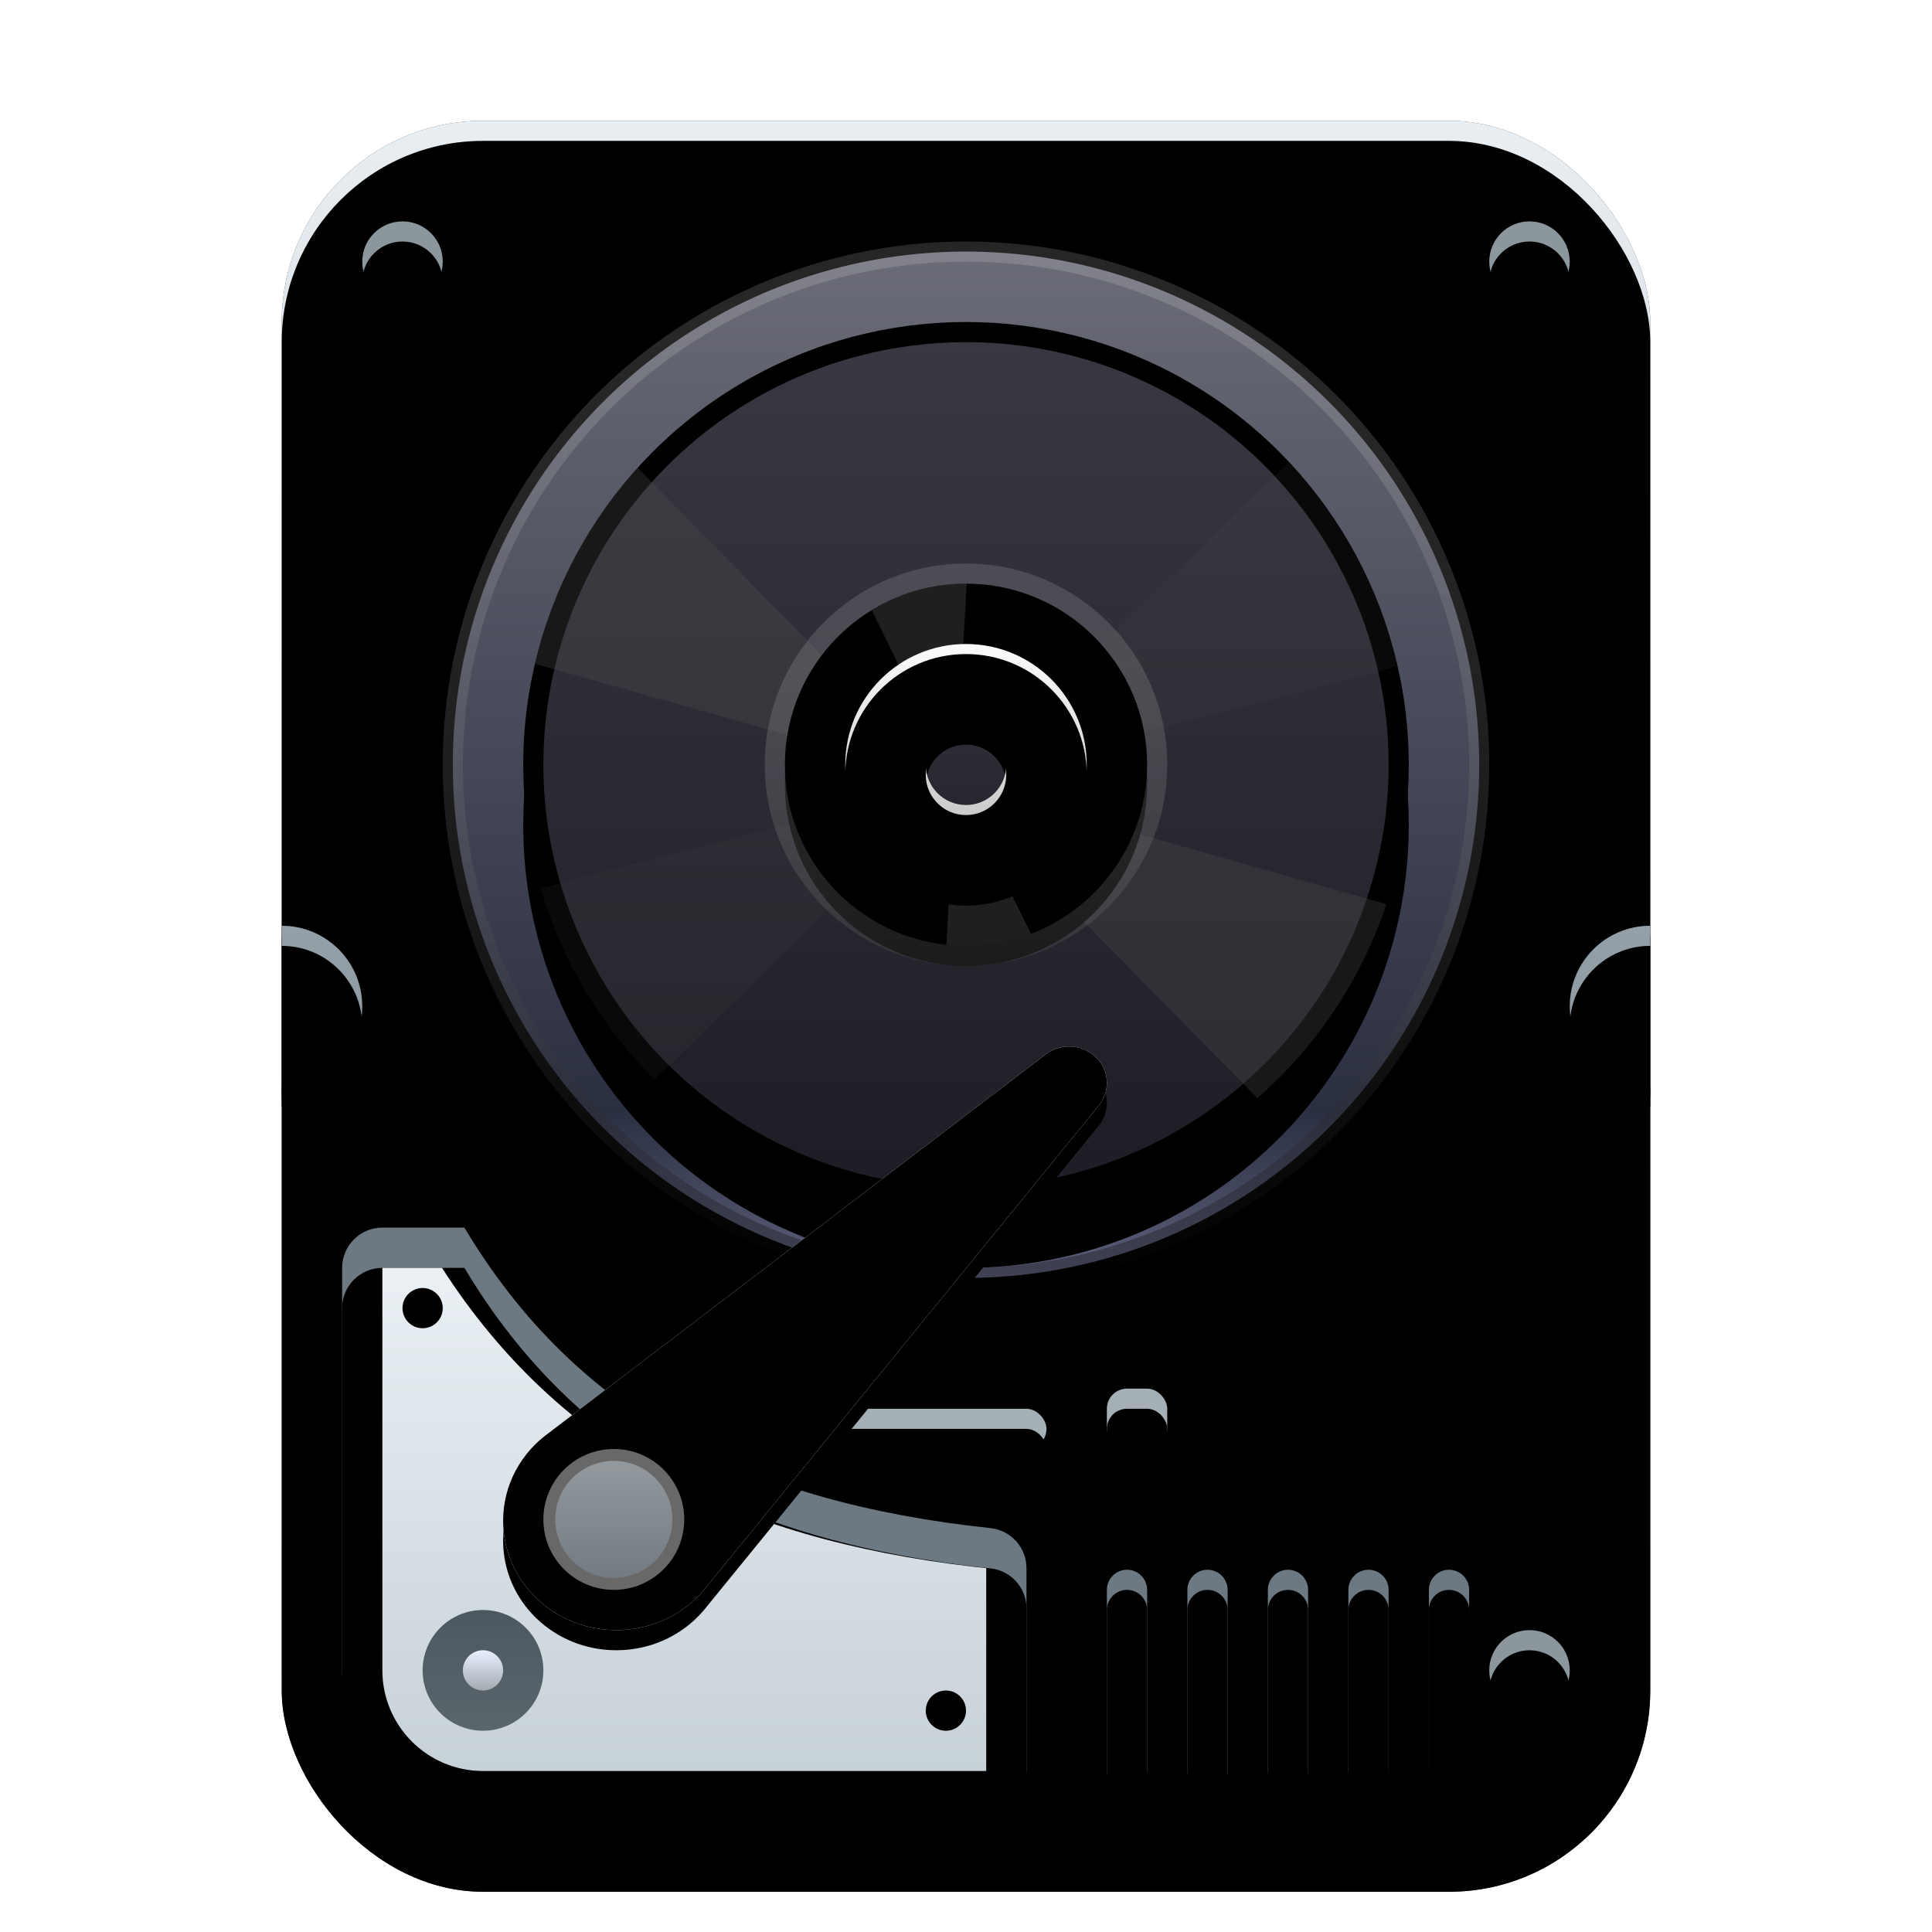 <?xml version="1.0" encoding="UTF-8"?>
<svg width="96px" height="96px" viewBox="0 0 96 96" version="1.1" xmlns="http://www.w3.org/2000/svg" xmlns:xlink="http://www.w3.org/1999/xlink">
    <!-- Generator: Sketch 58 (84663) - https://sketch.com -->
    <title>deepin-diskmanager-96px</title>
    <desc>Created with Sketch.</desc>
    <defs>
        <filter x="-17.6%" y="-13.6%" width="135.3%" height="127.3%" filterUnits="objectBoundingBox" id="filter-1">
            <feOffset dx="0" dy="2" in="SourceAlpha" result="shadowOffsetOuter1"></feOffset>
            <feGaussianBlur stdDeviation="2" in="shadowOffsetOuter1" result="shadowBlurOuter1"></feGaussianBlur>
            <feComposite in="shadowBlurOuter1" in2="SourceAlpha" operator="out" result="shadowBlurOuter1"></feComposite>
            <feColorMatrix values="0 0 0 0 0   0 0 0 0 0   0 0 0 0 0  0 0 0 0.2 0" type="matrix" in="shadowBlurOuter1" result="shadowMatrixOuter1"></feColorMatrix>
            <feMerge>
                <feMergeNode in="shadowMatrixOuter1"></feMergeNode>
                <feMergeNode in="SourceGraphic"></feMergeNode>
            </feMerge>
        </filter>
        <linearGradient x1="50%" y1="0%" x2="50%" y2="100%" id="linearGradient-2">
            <stop stop-color="#E9EEF2" offset="0%"></stop>
            <stop stop-color="#95A5AF" offset="100%"></stop>
        </linearGradient>
        <rect id="path-3" x="0" y="0" width="68" height="87" rx="10"></rect>
        <filter x="-0.7%" y="-0.6%" width="101.5%" height="101.1%" filterUnits="objectBoundingBox" id="filter-4">
            <feOffset dx="0" dy="1" in="SourceAlpha" result="shadowOffsetInner1"></feOffset>
            <feComposite in="shadowOffsetInner1" in2="SourceAlpha" operator="arithmetic" k2="-1" k3="1" result="shadowInnerInner1"></feComposite>
            <feColorMatrix values="0 0 0 0 1   0 0 0 0 1   0 0 0 0 1  0 0 0 0.25 0" type="matrix" in="shadowInnerInner1"></feColorMatrix>
        </filter>
        <linearGradient x1="50%" y1="0%" x2="50%" y2="100%" id="linearGradient-5">
            <stop stop-color="#94A0A9" offset="0%"></stop>
            <stop stop-color="#8C979D" offset="100%"></stop>
        </linearGradient>
        <path d="M68,40 L68,48 L68,48 C65.791,48 64,46.209 64,44 C64,41.791 65.791,40 68,40 Z" id="path-6"></path>
        <filter x="-6.2%" y="-3.1%" width="112.5%" height="112.5%" filterUnits="objectBoundingBox" id="filter-7">
            <feOffset dx="0" dy="0.5" in="SourceAlpha" result="shadowOffsetOuter1"></feOffset>
            <feColorMatrix values="0 0 0 0 1   0 0 0 0 1   0 0 0 0 1  0 0 0 0.5 0" type="matrix" in="shadowOffsetOuter1"></feColorMatrix>
        </filter>
        <filter x="-25.0%" y="-12.5%" width="150.0%" height="131.2%" filterUnits="objectBoundingBox" id="filter-8">
            <feGaussianBlur stdDeviation="0.5" in="SourceAlpha" result="shadowBlurInner1"></feGaussianBlur>
            <feOffset dx="0" dy="1" in="shadowBlurInner1" result="shadowOffsetInner1"></feOffset>
            <feComposite in="shadowOffsetInner1" in2="SourceAlpha" operator="arithmetic" k2="-1" k3="1" result="shadowInnerInner1"></feComposite>
            <feColorMatrix values="0 0 0 0 0   0 0 0 0 0   0 0 0 0 0  0 0 0 0.2 0" type="matrix" in="shadowInnerInner1"></feColorMatrix>
        </filter>
        <path d="M4,40 L4,48 L4,48 C1.791,48 0,46.209 0,44 C0,41.791 1.791,40 4,40 Z" id="path-9"></path>
        <filter x="-6.2%" y="-3.1%" width="112.5%" height="112.5%" filterUnits="objectBoundingBox" id="filter-10">
            <feOffset dx="0" dy="0.5" in="SourceAlpha" result="shadowOffsetOuter1"></feOffset>
            <feColorMatrix values="0 0 0 0 1   0 0 0 0 1   0 0 0 0 1  0 0 0 0.5 0" type="matrix" in="shadowOffsetOuter1"></feColorMatrix>
        </filter>
        <filter x="-25.0%" y="-12.5%" width="150.0%" height="131.2%" filterUnits="objectBoundingBox" id="filter-11">
            <feGaussianBlur stdDeviation="0.5" in="SourceAlpha" result="shadowBlurInner1"></feGaussianBlur>
            <feOffset dx="0" dy="1" in="shadowBlurInner1" result="shadowOffsetInner1"></feOffset>
            <feComposite in="shadowOffsetInner1" in2="SourceAlpha" operator="arithmetic" k2="-1" k3="1" result="shadowInnerInner1"></feComposite>
            <feColorMatrix values="0 0 0 0 0   0 0 0 0 0   0 0 0 0 0  0 0 0 0.2 0" type="matrix" in="shadowInnerInner1"></feColorMatrix>
        </filter>
        <circle id="path-12" cx="62" cy="77" r="2"></circle>
        <filter x="-6.2%" y="-6.2%" width="112.5%" height="125.0%" filterUnits="objectBoundingBox" id="filter-13">
            <feOffset dx="0" dy="0.5" in="SourceAlpha" result="shadowOffsetOuter1"></feOffset>
            <feColorMatrix values="0 0 0 0 1   0 0 0 0 1   0 0 0 0 1  0 0 0 0.5 0" type="matrix" in="shadowOffsetOuter1"></feColorMatrix>
        </filter>
        <filter x="-37.5%" y="-37.5%" width="175.0%" height="187.5%" filterUnits="objectBoundingBox" id="filter-14">
            <feGaussianBlur stdDeviation="1" in="SourceAlpha" result="shadowBlurInner1"></feGaussianBlur>
            <feOffset dx="0" dy="1" in="shadowBlurInner1" result="shadowOffsetInner1"></feOffset>
            <feComposite in="shadowOffsetInner1" in2="SourceAlpha" operator="arithmetic" k2="-1" k3="1" result="shadowInnerInner1"></feComposite>
            <feColorMatrix values="0 0 0 0 0   0 0 0 0 0   0 0 0 0 0  0 0 0 0.2 0" type="matrix" in="shadowInnerInner1"></feColorMatrix>
        </filter>
        <circle id="path-15" cx="62" cy="7" r="2"></circle>
        <filter x="-6.2%" y="-6.2%" width="112.5%" height="125.0%" filterUnits="objectBoundingBox" id="filter-16">
            <feOffset dx="0" dy="0.5" in="SourceAlpha" result="shadowOffsetOuter1"></feOffset>
            <feColorMatrix values="0 0 0 0 1   0 0 0 0 1   0 0 0 0 1  0 0 0 0.5 0" type="matrix" in="shadowOffsetOuter1"></feColorMatrix>
        </filter>
        <filter x="-37.5%" y="-37.5%" width="175.0%" height="187.5%" filterUnits="objectBoundingBox" id="filter-17">
            <feGaussianBlur stdDeviation="1" in="SourceAlpha" result="shadowBlurInner1"></feGaussianBlur>
            <feOffset dx="0" dy="1" in="shadowBlurInner1" result="shadowOffsetInner1"></feOffset>
            <feComposite in="shadowOffsetInner1" in2="SourceAlpha" operator="arithmetic" k2="-1" k3="1" result="shadowInnerInner1"></feComposite>
            <feColorMatrix values="0 0 0 0 0   0 0 0 0 0   0 0 0 0 0  0 0 0 0.2 0" type="matrix" in="shadowInnerInner1"></feColorMatrix>
        </filter>
        <circle id="path-18" cx="6" cy="7" r="2"></circle>
        <filter x="-6.2%" y="-6.2%" width="112.5%" height="125.0%" filterUnits="objectBoundingBox" id="filter-19">
            <feOffset dx="0" dy="0.5" in="SourceAlpha" result="shadowOffsetOuter1"></feOffset>
            <feColorMatrix values="0 0 0 0 1   0 0 0 0 1   0 0 0 0 1  0 0 0 0.5 0" type="matrix" in="shadowOffsetOuter1"></feColorMatrix>
        </filter>
        <filter x="-37.5%" y="-37.5%" width="175.0%" height="187.5%" filterUnits="objectBoundingBox" id="filter-20">
            <feGaussianBlur stdDeviation="1" in="SourceAlpha" result="shadowBlurInner1"></feGaussianBlur>
            <feOffset dx="0" dy="1" in="shadowBlurInner1" result="shadowOffsetInner1"></feOffset>
            <feComposite in="shadowOffsetInner1" in2="SourceAlpha" operator="arithmetic" k2="-1" k3="1" result="shadowInnerInner1"></feComposite>
            <feColorMatrix values="0 0 0 0 0   0 0 0 0 0   0 0 0 0 0  0 0 0 0.2 0" type="matrix" in="shadowInnerInner1"></feColorMatrix>
        </filter>
        <path d="M3,57 L3,77 C3,80.866 6.134,84 10,84 L35.005,84 C36.109,84 37.005,83.105 37.005,82 L37.005,71.92 C37.005,70.897 36.233,70.039 35.215,69.931 C29.167,69.29 24.095,67.863 20,65.649 C15.507,63.221 11.866,59.671 9.076,55 L5,55 C3.895,55 3,55.895 3,57 Z" id="path-21"></path>
        <filter x="-7.4%" y="-8.6%" width="114.7%" height="117.2%" filterUnits="objectBoundingBox" id="filter-22">
            <feGaussianBlur stdDeviation="1.5" in="SourceAlpha" result="shadowBlurInner1"></feGaussianBlur>
            <feOffset dx="0" dy="2" in="shadowBlurInner1" result="shadowOffsetInner1"></feOffset>
            <feComposite in="shadowOffsetInner1" in2="SourceAlpha" operator="arithmetic" k2="-1" k3="1" result="shadowInnerInner1"></feComposite>
            <feColorMatrix values="0 0 0 0 0   0 0 0 0 0   0 0 0 0 0  0 0 0 0.2 0" type="matrix" in="shadowInnerInner1"></feColorMatrix>
        </filter>
        <linearGradient x1="50%" y1="0%" x2="50%" y2="100%" id="linearGradient-23">
            <stop stop-color="#EAF0F4" offset="0%"></stop>
            <stop stop-color="#C7D1D8" offset="100%"></stop>
        </linearGradient>
        <path d="M7.963,57 C10.852,61.5 14.553,64.979 19.049,67.409 C23.23,69.669 28.319,71.141 34.309,71.843 L35.005,71.92 L35.005,82 L10,82 C7.239,82 5,79.761 5,77 L5,57 L7.963,57 Z M33,78 C32.448,78 32,78.448 32,79 C32,79.552 32.448,80 33,80 C33.552,80 34,79.552 34,79 C34,78.448 33.552,78 33,78 Z M7,58 C6.448,58 6,58.448 6,59 C6,59.552 6.448,60 7,60 C7.552,60 8,59.552 8,59 C8,58.448 7.552,58 7,58 Z" id="path-24"></path>
        <filter x="-11.7%" y="-10.0%" width="123.3%" height="128.0%" filterUnits="objectBoundingBox" id="filter-25">
            <feOffset dx="0" dy="1" in="SourceAlpha" result="shadowOffsetOuter1"></feOffset>
            <feGaussianBlur stdDeviation="1" in="shadowOffsetOuter1" result="shadowBlurOuter1"></feGaussianBlur>
            <feColorMatrix values="0 0 0 0 0   0 0 0 0 0   0 0 0 0 0  0 0 0 0.276 0" type="matrix" in="shadowBlurOuter1"></feColorMatrix>
        </filter>
        <rect id="path-26" x="41" y="63" width="3" height="3" rx="1"></rect>
        <filter x="-8.3%" y="-8.3%" width="116.7%" height="133.3%" filterUnits="objectBoundingBox" id="filter-27">
            <feOffset dx="0" dy="0.5" in="SourceAlpha" result="shadowOffsetOuter1"></feOffset>
            <feColorMatrix values="0 0 0 0 1   0 0 0 0 1   0 0 0 0 1  0 0 0 0.5 0" type="matrix" in="shadowOffsetOuter1"></feColorMatrix>
        </filter>
        <filter x="-50.0%" y="-50.0%" width="200.0%" height="216.7%" filterUnits="objectBoundingBox" id="filter-28">
            <feGaussianBlur stdDeviation="1" in="SourceAlpha" result="shadowBlurInner1"></feGaussianBlur>
            <feOffset dx="0" dy="1" in="shadowBlurInner1" result="shadowOffsetInner1"></feOffset>
            <feComposite in="shadowOffsetInner1" in2="SourceAlpha" operator="arithmetic" k2="-1" k3="1" result="shadowInnerInner1"></feComposite>
            <feColorMatrix values="0 0 0 0 0   0 0 0 0 0   0 0 0 0 0  0 0 0 0.2 0" type="matrix" in="shadowInnerInner1"></feColorMatrix>
        </filter>
        <rect id="path-29" x="19" y="64" width="19" height="2" rx="1"></rect>
        <filter x="-1.3%" y="-12.5%" width="102.6%" height="150.0%" filterUnits="objectBoundingBox" id="filter-30">
            <feOffset dx="0" dy="0.5" in="SourceAlpha" result="shadowOffsetOuter1"></feOffset>
            <feColorMatrix values="0 0 0 0 1   0 0 0 0 1   0 0 0 0 1  0 0 0 0.5 0" type="matrix" in="shadowOffsetOuter1"></feColorMatrix>
        </filter>
        <filter x="-5.3%" y="-50.0%" width="110.5%" height="225.0%" filterUnits="objectBoundingBox" id="filter-31">
            <feGaussianBlur stdDeviation="0.5" in="SourceAlpha" result="shadowBlurInner1"></feGaussianBlur>
            <feOffset dx="0" dy="1" in="shadowBlurInner1" result="shadowOffsetInner1"></feOffset>
            <feComposite in="shadowOffsetInner1" in2="SourceAlpha" operator="arithmetic" k2="-1" k3="1" result="shadowInnerInner1"></feComposite>
            <feColorMatrix values="0 0 0 0 0   0 0 0 0 0   0 0 0 0 0  0 0 0 0.2 0" type="matrix" in="shadowInnerInner1"></feColorMatrix>
        </filter>
        <linearGradient x1="50%" y1="0%" x2="50%" y2="99.448%" id="linearGradient-32">
            <stop stop-color="#4C5860" offset="0%"></stop>
            <stop stop-color="#5A656C" offset="100%"></stop>
        </linearGradient>
        <linearGradient x1="50%" y1="1.833%" x2="50%" y2="100%" id="linearGradient-33">
            <stop stop-color="#A5ABB2" offset="0%"></stop>
            <stop stop-color="#EAF0FF" offset="100%"></stop>
        </linearGradient>
        <path d="M42,72 C42.552,72 43,72.448 43,73 L43,82 C43,82.552 42.552,83 42,83 C41.448,83 41,82.552 41,82 L41,73 C41,72.448 41.448,72 42,72 Z M46,72 C46.552,72 47,72.448 47,73 L47,82 C47,82.552 46.552,83 46,83 C45.448,83 45,82.552 45,82 L45,73 C45,72.448 45.448,72 46,72 Z M50,72 C50.552,72 51,72.448 51,73 L51,82 C51,82.552 50.552,83 50,83 C49.448,83 49,82.552 49,82 L49,73 C49,72.448 49.448,72 50,72 Z M54,72 C54.552,72 55,72.448 55,73 L55,82 C55,82.552 54.552,83 54,83 C53.448,83 53,82.552 53,82 L53,73 C53,72.448 53.448,72 54,72 Z M58,72 C58.552,72 59,72.448 59,73 L59,82 C59,82.552 58.552,83 58,83 C57.448,83 57,82.552 57,82 L57,73 C57,72.448 57.448,72 58,72 Z" id="path-34"></path>
        <filter x="-1.4%" y="-2.3%" width="102.8%" height="109.1%" filterUnits="objectBoundingBox" id="filter-35">
            <feOffset dx="0" dy="0.5" in="SourceAlpha" result="shadowOffsetOuter1"></feOffset>
            <feColorMatrix values="0 0 0 0 1   0 0 0 0 1   0 0 0 0 1  0 0 0 0.5 0" type="matrix" in="shadowOffsetOuter1"></feColorMatrix>
        </filter>
        <filter x="-5.6%" y="-9.1%" width="111.1%" height="122.7%" filterUnits="objectBoundingBox" id="filter-36">
            <feGaussianBlur stdDeviation="0.5" in="SourceAlpha" result="shadowBlurInner1"></feGaussianBlur>
            <feOffset dx="0" dy="1" in="shadowBlurInner1" result="shadowOffsetInner1"></feOffset>
            <feComposite in="shadowOffsetInner1" in2="SourceAlpha" operator="arithmetic" k2="-1" k3="1" result="shadowInnerInner1"></feComposite>
            <feColorMatrix values="0 0 0 0 0   0 0 0 0 0   0 0 0 0 0  0 0 0 0.2 0" type="matrix" in="shadowInnerInner1"></feColorMatrix>
        </filter>
        <linearGradient x1="51.761%" y1="0%" x2="51.761%" y2="100%" id="linearGradient-37">
            <stop stop-color="#6B6C77" offset="0%"></stop>
            <stop stop-color="#2B2F42" offset="83.506%"></stop>
            <stop stop-color="#5F627C" offset="100%"></stop>
        </linearGradient>
        <linearGradient x1="50%" y1="0%" x2="50%" y2="100%" id="linearGradient-38">
            <stop stop-color="#FFFFFF" stop-opacity="0.15" offset="0%"></stop>
            <stop stop-color="#000000" stop-opacity="0.328" offset="100%"></stop>
        </linearGradient>
        <circle id="path-39" cx="26" cy="26" r="26"></circle>
        <filter x="-10.6%" y="-6.7%" width="121.2%" height="121.2%" filterUnits="objectBoundingBox" id="filter-40">
            <feOffset dx="0" dy="2" in="SourceAlpha" result="shadowOffsetOuter1"></feOffset>
            <feGaussianBlur stdDeviation="1.5" in="shadowOffsetOuter1" result="shadowBlurOuter1"></feGaussianBlur>
            <feComposite in="shadowBlurOuter1" in2="SourceAlpha" operator="out" result="shadowBlurOuter1"></feComposite>
            <feColorMatrix values="0 0 0 0 0   0 0 0 0 0   0 0 0 0 0  0 0 0 0.272 0" type="matrix" in="shadowBlurOuter1"></feColorMatrix>
        </filter>
        <linearGradient x1="50%" y1="0%" x2="50%" y2="100%" id="linearGradient-41">
            <stop stop-color="#393741" offset="0%"></stop>
            <stop stop-color="#1F1C25" offset="100%"></stop>
        </linearGradient>
        <circle id="path-42" cx="22" cy="22" r="22"></circle>
        <filter x="-13.6%" y="-6.8%" width="127.3%" height="127.3%" filterUnits="objectBoundingBox" id="filter-43">
            <feOffset dx="0" dy="3" in="SourceAlpha" result="shadowOffsetOuter1"></feOffset>
            <feGaussianBlur stdDeviation="1.5" in="shadowOffsetOuter1" result="shadowBlurOuter1"></feGaussianBlur>
            <feComposite in="shadowBlurOuter1" in2="SourceAlpha" operator="out" result="shadowBlurOuter1"></feComposite>
            <feColorMatrix values="0 0 0 0 0   0 0 0 0 0   0 0 0 0 0  0 0 0 0.3 0" type="matrix" in="shadowBlurOuter1"></feColorMatrix>
        </filter>
        <linearGradient x1="50%" y1="0%" x2="50%" y2="100%" id="linearGradient-44">
            <stop stop-color="#E5E5E5" stop-opacity="0.15" offset="0%"></stop>
            <stop stop-color="#565656" stop-opacity="0.328" offset="100%"></stop>
        </linearGradient>
        <circle id="path-45" cx="9" cy="9" r="9"></circle>
        <filter x="-11.1%" y="-11.1%" width="122.2%" height="127.8%" filterUnits="objectBoundingBox" id="filter-46">
            <feOffset dx="0" dy="1" in="SourceAlpha" result="shadowOffsetOuter1"></feOffset>
            <feGaussianBlur stdDeviation="0.5" in="shadowOffsetOuter1" result="shadowBlurOuter1"></feGaussianBlur>
            <feComposite in="shadowBlurOuter1" in2="SourceAlpha" operator="out" result="shadowBlurOuter1"></feComposite>
            <feColorMatrix values="0 0 0 0 0   0 0 0 0 0   0 0 0 0 0  0 0 0 0.3 0" type="matrix" in="shadowBlurOuter1"></feColorMatrix>
        </filter>
        <linearGradient x1="50%" y1="0%" x2="50%" y2="100%" id="linearGradient-47">
            <stop stop-color="#FBFBFB" offset="0%"></stop>
            <stop stop-color="#B7B7B7" offset="100%"></stop>
        </linearGradient>
        <path d="M26,20 C29.314,20 32,22.686 32,26 C32,29.314 29.314,32 26,32 C22.686,32 20,29.314 20,26 C20,22.686 22.686,20 26,20 Z M26,24 C24.895,24 24,24.895 24,26 C24,27.105 24.895,28 26,28 C27.105,28 28,27.105 28,26 C28,24.895 27.105,24 26,24 Z" id="path-48"></path>
        <filter x="-16.7%" y="-8.3%" width="133.3%" height="133.3%" filterUnits="objectBoundingBox" id="filter-49">
            <feOffset dx="0" dy="1" in="SourceAlpha" result="shadowOffsetOuter1"></feOffset>
            <feGaussianBlur stdDeviation="0.5" in="shadowOffsetOuter1" result="shadowBlurOuter1"></feGaussianBlur>
            <feColorMatrix values="0 0 0 0 0   0 0 0 0 0   0 0 0 0 0  0 0 0 0.3 0" type="matrix" in="shadowBlurOuter1"></feColorMatrix>
        </filter>
        <filter x="-10.4%" y="-2.1%" width="120.8%" height="120.8%" filterUnits="objectBoundingBox" id="filter-50">
            <feOffset dx="0" dy="0.5" in="SourceAlpha" result="shadowOffsetInner1"></feOffset>
            <feComposite in="shadowOffsetInner1" in2="SourceAlpha" operator="arithmetic" k2="-1" k3="1" result="shadowInnerInner1"></feComposite>
            <feColorMatrix values="0 0 0 0 1   0 0 0 0 1   0 0 0 0 1  0 0 0 0.5 0" type="matrix" in="shadowInnerInner1"></feColorMatrix>
        </filter>
        <linearGradient x1="97.247%" y1="5.672%" x2="6.271%" y2="90.467%" id="linearGradient-51">
            <stop stop-color="#F7F9FB" offset="0%"></stop>
            <stop stop-color="#ECF1F6" offset="100%"></stop>
        </linearGradient>
        <path d="M10.151,26.791 L29.555,2.984 C29.832,2.666 30,2.257 30,1.811 C30,0.812 29.16,0 28.124,0 C27.663,0 27.24,0.159 26.913,0.43 L2.285,19.189 C0.898,20.179 0,21.77 0,23.562 C0,26.568 2.519,29 5.625,29 C7.482,29 9.127,28.132 10.151,26.791 Z" id="path-52"></path>
        <filter x="-6.7%" y="-3.4%" width="113.3%" height="113.8%" filterUnits="objectBoundingBox" id="filter-53">
            <feOffset dx="0" dy="1" in="SourceAlpha" result="shadowOffsetOuter1"></feOffset>
            <feGaussianBlur stdDeviation="0.5" in="shadowOffsetOuter1" result="shadowBlurOuter1"></feGaussianBlur>
            <feColorMatrix values="0 0 0 0 0   0 0 0 0 0   0 0 0 0 0  0 0 0 0.3 0" type="matrix" in="shadowBlurOuter1"></feColorMatrix>
        </filter>
        <filter x="-3.3%" y="0.0%" width="106.7%" height="106.9%" filterUnits="objectBoundingBox" id="filter-54">
            <feOffset dx="0" dy="0" in="SourceAlpha" result="shadowOffsetInner1"></feOffset>
            <feComposite in="shadowOffsetInner1" in2="SourceAlpha" operator="arithmetic" k2="-1" k3="1" result="shadowInnerInner1"></feComposite>
            <feColorMatrix values="0 0 0 0 1   0 0 0 0 1   0 0 0 0 1  0 0 0 0.942 0" type="matrix" in="shadowInnerInner1"></feColorMatrix>
        </filter>
        <linearGradient x1="50%" y1="0%" x2="50%" y2="97.679%" id="linearGradient-55">
            <stop stop-color="#959B9F" offset="0%"></stop>
            <stop stop-color="#727A81" offset="100%"></stop>
        </linearGradient>
    </defs>
    <g id="deepin-diskmanager-96px" stroke="none" stroke-width="1" fill="none" fill-rule="evenodd">
        <g id="编组" filter="url(#filter-1)" transform="translate(14, 4)">
            <rect id="矩形" fill="#424F59" x="4.54747351e-13" y="0" width="68" height="88" rx="10"></rect>
            <g id="矩形备份">
                <use fill="url(#linearGradient-2)" fill-rule="evenodd" xlink:href="#path-3"></use>
                <use fill="black" fill-opacity="1" filter="url(#filter-4)" xlink:href="#path-3"></use>
            </g>
            <g id="形状结合">
                <use fill="black" fill-opacity="1" filter="url(#filter-7)" xlink:href="#path-6"></use>
                <use fill="url(#linearGradient-5)" fill-rule="evenodd" xlink:href="#path-6"></use>
                <use fill="black" fill-opacity="1" filter="url(#filter-8)" xlink:href="#path-6"></use>
            </g>
            <g id="形状结合备份" transform="translate(2, 44) scale(-1, 1) translate(-2, -44) ">
                <use fill="black" fill-opacity="1" filter="url(#filter-10)" xlink:href="#path-9"></use>
                <use fill="url(#linearGradient-5)" fill-rule="evenodd" xlink:href="#path-9"></use>
                <use fill="black" fill-opacity="1" filter="url(#filter-11)" xlink:href="#path-9"></use>
            </g>
            <g id="椭圆形备份-7">
                <use fill="black" fill-opacity="1" filter="url(#filter-13)" xlink:href="#path-12"></use>
                <use fill="#8C969D" fill-rule="evenodd" xlink:href="#path-12"></use>
                <use fill="black" fill-opacity="1" filter="url(#filter-14)" xlink:href="#path-12"></use>
            </g>
            <g id="椭圆形备份-8">
                <use fill="black" fill-opacity="1" filter="url(#filter-16)" xlink:href="#path-15"></use>
                <use fill="#8C969D" fill-rule="evenodd" xlink:href="#path-15"></use>
                <use fill="black" fill-opacity="1" filter="url(#filter-17)" xlink:href="#path-15"></use>
            </g>
            <g id="椭圆形备份-9">
                <use fill="black" fill-opacity="1" filter="url(#filter-19)" xlink:href="#path-18"></use>
                <use fill="#8C969D" fill-rule="evenodd" xlink:href="#path-18"></use>
                <use fill="black" fill-opacity="1" filter="url(#filter-20)" xlink:href="#path-18"></use>
            </g>
            <g id="路径">
                <use fill="#6C7982" fill-rule="evenodd" xlink:href="#path-21"></use>
                <use fill="black" fill-opacity="1" filter="url(#filter-22)" xlink:href="#path-21"></use>
            </g>
            <g id="形状结合" fill-rule="nonzero">
                <use fill="black" fill-opacity="1" filter="url(#filter-25)" xlink:href="#path-24"></use>
                <use fill="url(#linearGradient-23)" xlink:href="#path-24"></use>
            </g>
            <g id="矩形备份-2">
                <use fill="black" fill-opacity="1" filter="url(#filter-27)" xlink:href="#path-26"></use>
                <use fill="#A4AFB6" fill-rule="evenodd" xlink:href="#path-26"></use>
                <use fill="black" fill-opacity="1" filter="url(#filter-28)" xlink:href="#path-26"></use>
            </g>
            <g id="矩形">
                <use fill="black" fill-opacity="1" filter="url(#filter-30)" xlink:href="#path-29"></use>
                <use fill="#A4AFB6" fill-rule="evenodd" xlink:href="#path-29"></use>
                <use fill="black" fill-opacity="1" filter="url(#filter-31)" xlink:href="#path-29"></use>
            </g>
            <g id="编组-4" transform="translate(7, 74)" fill-rule="nonzero">
                <path d="M6,3.001 C6,4.658 4.656,6 3,6 C1.344,6 0,4.658 0,3.001 C0,1.344 1.344,0 3,0 C4.656,0 6,1.344 6,3.001 Z" id="Shape" fill="url(#linearGradient-32)"></path>
                <path d="M4,3 C4,3.553 3.552,4 3,4 C2.448,4 2,3.553 2,3 C2,2.448 2.448,2 3,2 C3.552,2 4,2.448 4,3 Z" id="Shape" fill="url(#linearGradient-33)" transform="translate(3, 3) rotate(-180) translate(-3, -3) "></path>
            </g>
            <g id="形状结合">
                <use fill="black" fill-opacity="1" filter="url(#filter-35)" xlink:href="#path-34"></use>
                <use fill="#6C7982" fill-rule="evenodd" xlink:href="#path-34"></use>
                <use fill="black" fill-opacity="1" filter="url(#filter-36)" xlink:href="#path-34"></use>
            </g>
            <g id="编组-20" transform="translate(8, 6)">
                <g id="椭圆形">
                    <use fill="black" fill-opacity="1" filter="url(#filter-40)" xlink:href="#path-39"></use>
                    <circle stroke="url(#linearGradient-38)" stroke-width="1" stroke-linejoin="square" fill="url(#linearGradient-37)" fill-rule="evenodd" cx="26" cy="26" r="25.5"></circle>
                </g>
                <g id="编组-18" transform="translate(4, 4)">
                    <g id="椭圆形备份-2">
                        <use fill="black" fill-opacity="1" filter="url(#filter-43)" xlink:href="#path-42"></use>
                        <circle stroke="#000000" stroke-width="1" stroke-linejoin="square" fill="url(#linearGradient-41)" fill-rule="evenodd" cx="22" cy="22" r="21.5"></circle>
                    </g>
                    <path d="M21.878,22.694 L6.528,37.64 C3.9,35.041 1.925,31.784 0.867,28.137 L21.878,22.694 Z M38.047,6.951 C40.672,9.748 42.574,13.233 43.454,17.106 L21.878,22.694 Z" id="形状结合" fill-opacity="0.305" fill="#4F4F50" fill-rule="nonzero" opacity="0.4"></path>
                    <path d="M20.886,22.713 L42.888,28.924 C41.64,32.693 39.399,36.01 36.477,38.566 L20.886,22.713 Z M5.678,7.249 L20.886,22.713 L0.576,16.979 C1.436,13.293 3.223,9.964 5.678,7.249 Z" id="形状结合" fill-opacity="0.305" fill="#4F4F50" fill-rule="nonzero"></path>
                </g>
                <g id="编组-19" transform="translate(17, 17)">
                    <g id="椭圆形备份-3">
                        <use fill="black" fill-opacity="1" filter="url(#filter-46)" xlink:href="#path-45"></use>
                        <circle stroke="#000000" stroke-width="4" stroke-linejoin="square" fill="url(#linearGradient-41)" fill-rule="evenodd" cx="9" cy="9" r="7"></circle>
                        <circle stroke="url(#linearGradient-44)" stroke-width="1" cx="9" cy="9" r="9.5"></circle>
                    </g>
                    <path d="M9.234,11.31 L12.232,17.402 C11.229,17.788 10.139,18 9,18 C8.67,18 8.345,17.982 8.024,17.948 L8.384,11.557 C8.676,11.511 8.962,11.428 9.234,11.31 Z M9,0 C9.012,0 9.024,2.37127322e-05 9.036,7.1094108e-05 L8.77,4.727 C7.879,4.479 6.936,4.6 6.146,5.035 L4.316,1.314 C5.68,0.48 7.284,0 9,0 Z" id="形状结合" fill-opacity="0.401" fill="#4F4F50" fill-rule="nonzero"></path>
                </g>
                <g id="形状结合">
                    <use fill="black" fill-opacity="1" filter="url(#filter-49)" xlink:href="#path-48"></use>
                    <use fill="url(#linearGradient-47)" fill-rule="evenodd" xlink:href="#path-48"></use>
                    <use fill="black" fill-opacity="1" filter="url(#filter-50)" xlink:href="#path-48"></use>
                </g>
            </g>
            <g id="编组-3" transform="translate(11, 46)">
                <g id="Shape" fill-rule="nonzero">
                    <use fill="black" fill-opacity="1" filter="url(#filter-53)" xlink:href="#path-52"></use>
                    <use fill="url(#linearGradient-51)" xlink:href="#path-52"></use>
                    <use fill="black" fill-opacity="1" filter="url(#filter-54)" xlink:href="#path-52"></use>
                </g>
                <circle id="椭圆形" stroke="#696868" stroke-width="0.592" fill="url(#linearGradient-55)" cx="5.5" cy="23.5" r="3.204"></circle>
            </g>
        </g>
    </g>
</svg>